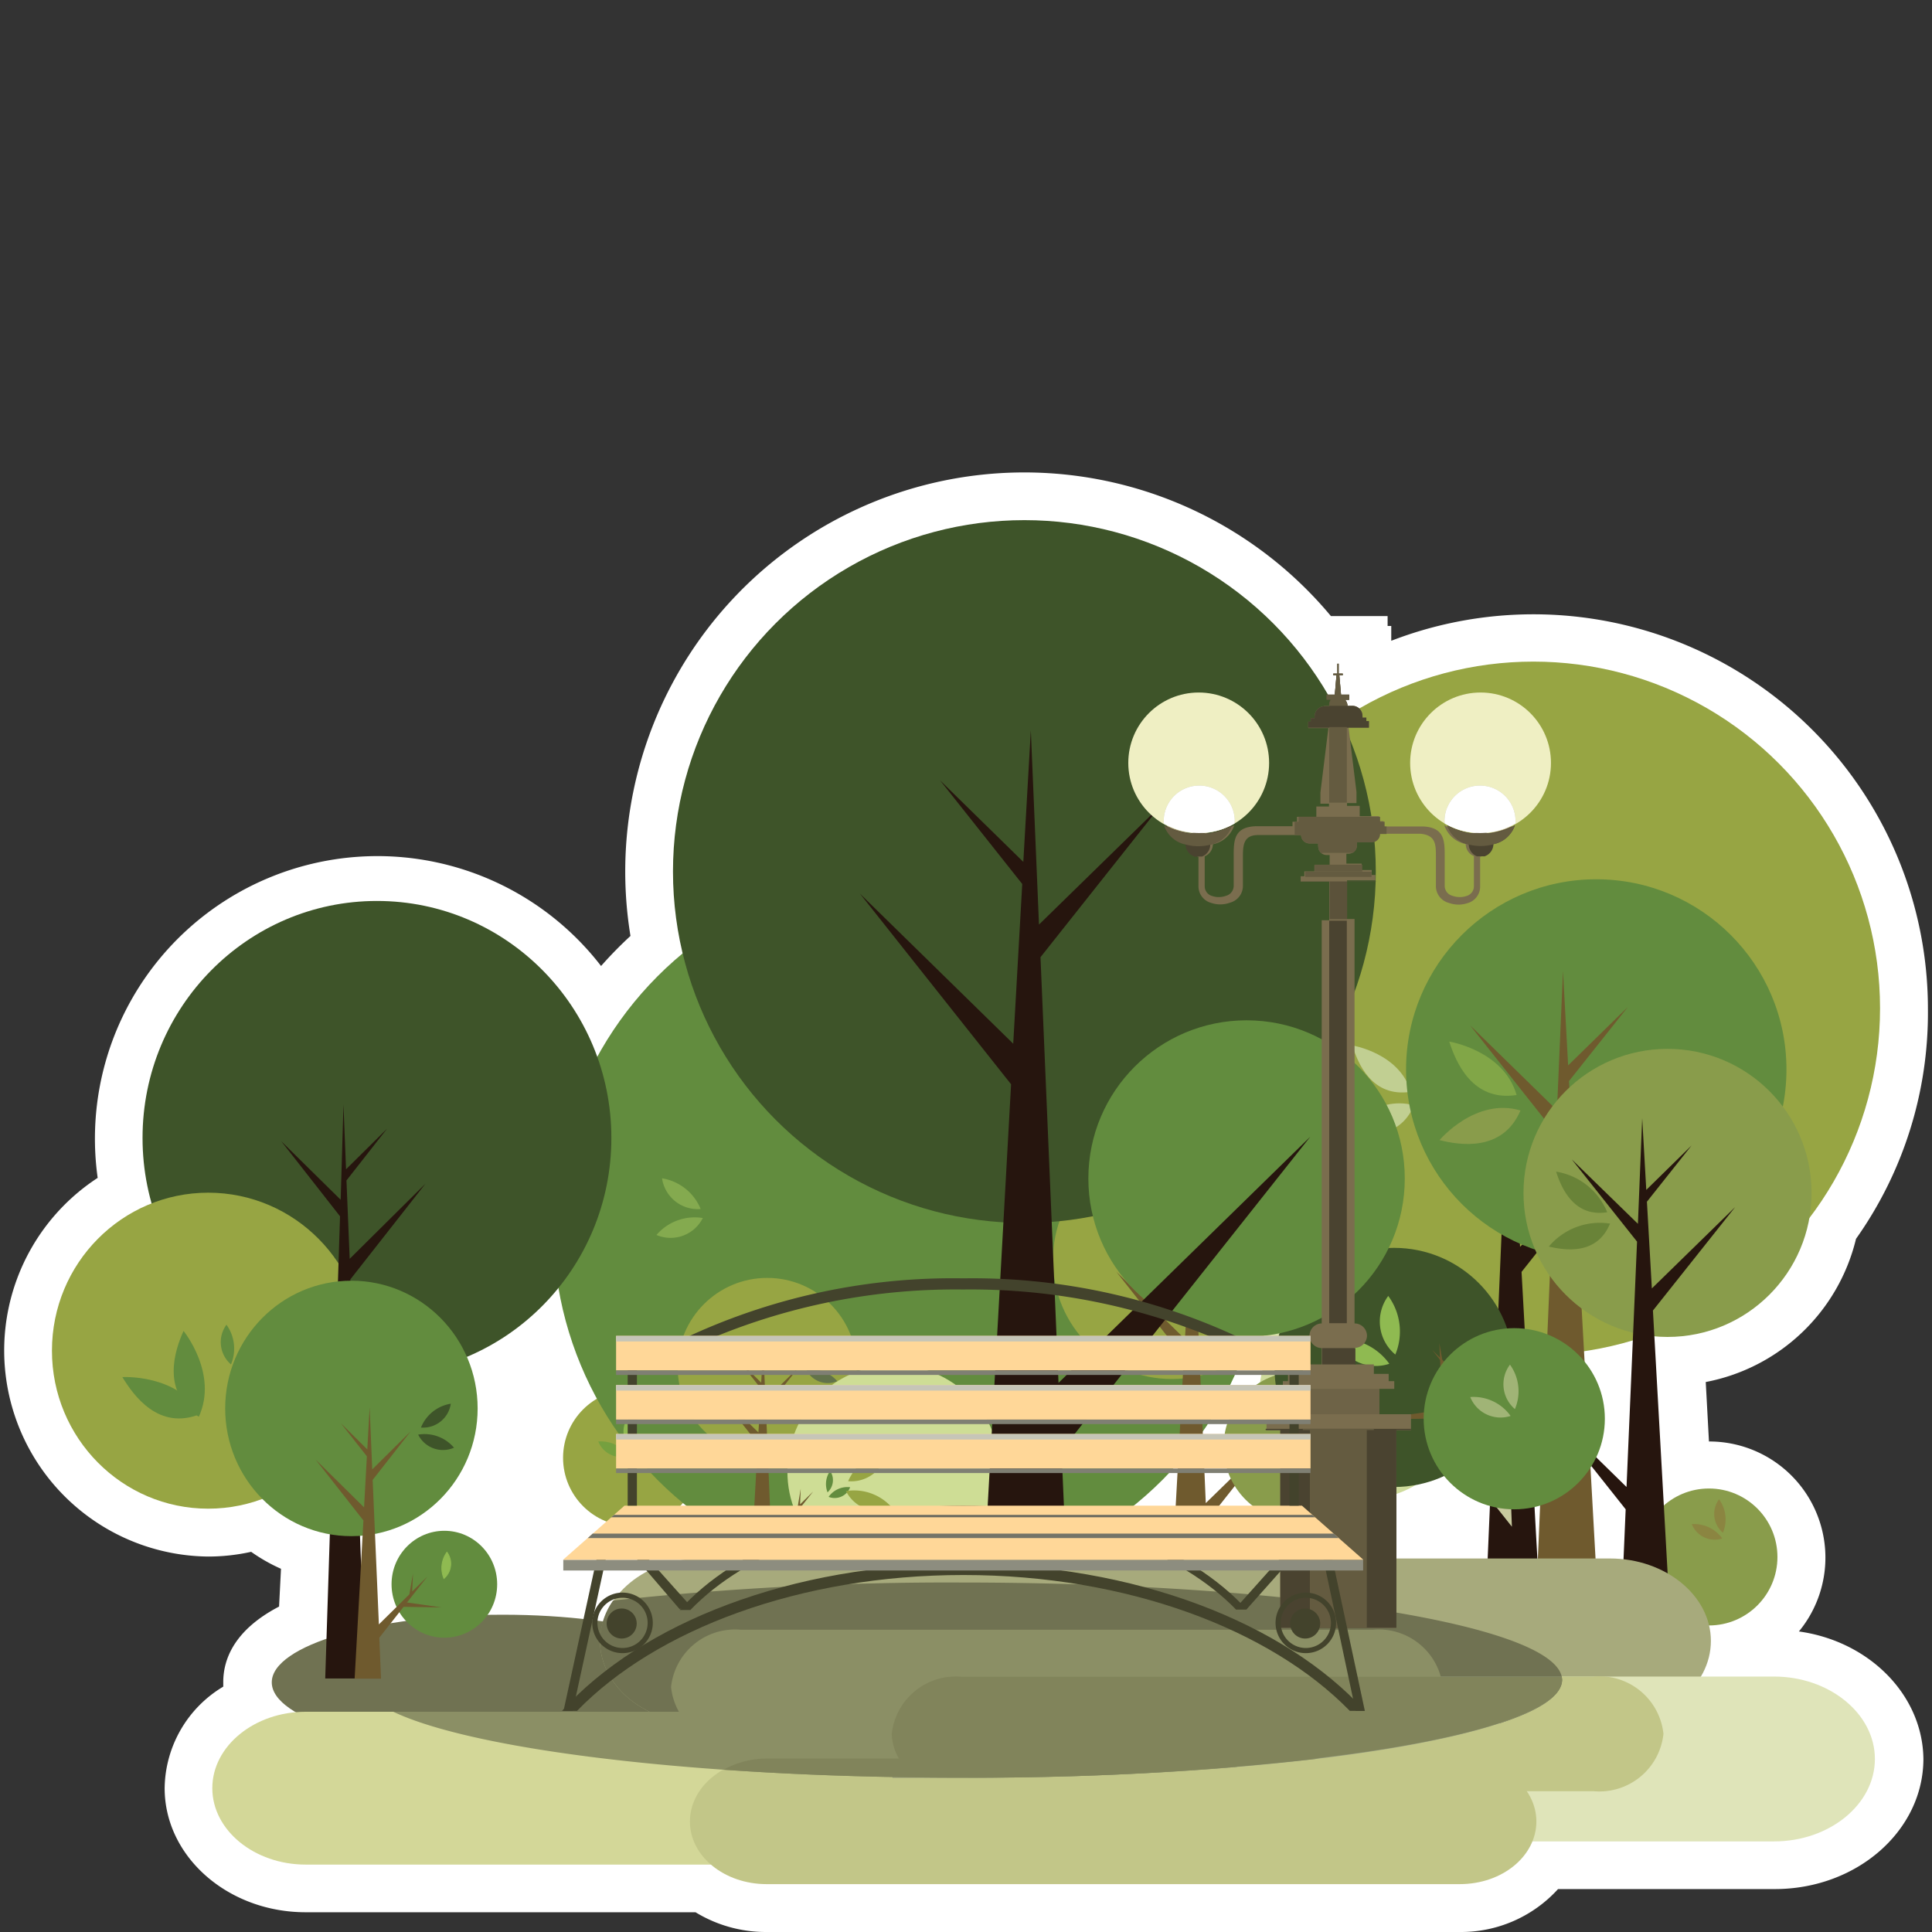 <svg id="Layer_1" data-name="Layer 1" xmlns="http://www.w3.org/2000/svg" viewBox="0 0 90 90"><rect x="0" y="0" width="90" height="90" fill="#333333" stroke="none"/><defs><style>.cls-1,.cls-47{fill:#fff;}.cls-2{fill:#707252;}.cls-10,.cls-11,.cls-12,.cls-14,.cls-15,.cls-16,.cls-18,.cls-2,.cls-20,.cls-21,.cls-22,.cls-23,.cls-24,.cls-25,.cls-26,.cls-28,.cls-29,.cls-30,.cls-31,.cls-32,.cls-33,.cls-34,.cls-35,.cls-36,.cls-37,.cls-38,.cls-39,.cls-40,.cls-41,.cls-42,.cls-43,.cls-44,.cls-46,.cls-47,.cls-5,.cls-50,.cls-51,.cls-52,.cls-53,.cls-54,.cls-6,.cls-7,.cls-9{fill-rule:evenodd;}.cls-24,.cls-3{fill:#97a543;}.cls-4{fill:#cedb9c;}.cls-5{fill:#26150e;}.cls-6{fill:#c7c99e;}.cls-7{fill:#c1cf92;}.cls-8{fill:#d3e0a6;}.cls-9{fill:#cdcfa9;}.cls-10{fill:#c8d49f;}.cls-11{fill:#cedaa9;}.cls-12{fill:#76492f;}.cls-13,.cls-23{fill:#628c3e;}.cls-14{fill:#84aa4f;}.cls-15,.cls-32{fill:#8fba51;}.cls-16{fill:#75a03f;}.cls-17,.cls-26{fill:#899c4b;}.cls-18{fill:#8b8541;}.cls-19{fill:#cedd95;}.cls-20{fill:#b1a589;}.cls-21{fill:#6f5a2e;}.cls-22{fill:#62724a;}.cls-25{fill:#81a647;}.cls-27,.cls-31{fill:#3e5429;}.cls-28{fill:#698338;}.cls-29{fill:#9c7c68;}.cls-30{fill:#a0b476;}.cls-32{stroke:#8fba51;stroke-miterlimit:22.93;stroke-width:0.04px;}.cls-33{fill:#a7aa7c;}.cls-34{fill:#dfe4b9;}.cls-35{fill:#d3d798;}.cls-36{fill:#c2c688;}.cls-37{fill:#93997c;}.cls-38{fill:#8b8f65;}.cls-39{fill:#81845b;}.cls-40{fill:#7a6d4e;}.cls-41,.cls-48{fill:#645b40;}.cls-42{fill:#5b523a;}.cls-43,.cls-49{fill:#4a4330;}.cls-44{fill:#6e6347;}.cls-45{fill:#efefc3;}.cls-46{fill:#c3c3a0;}.cls-50,.cls-55{fill:#43432c;}.cls-51{fill:#8d8d7f;}.cls-52,.cls-56{fill:#ffd798;}.cls-53{fill:#69695e;}.cls-54{fill:#747468;}.cls-57{fill:#7f7f73;}.cls-58{fill:#c6c5b7;}</style></defs><title>welcome-icons</title><path class="cls-1" d="M83.8,76a5.41,5.41,0,0,0-4.19-8.85h0l-0.15-2.77a8.92,8.92,0,0,0,7-6.67A18.2,18.2,0,0,0,89.81,47a18.38,18.38,0,0,0-25-17.15V29.16H64.64V28.7H62A18.59,18.59,0,0,0,29.37,43.6,18.83,18.83,0,0,0,28,45,13.16,13.16,0,0,0,4.55,54.87,9.6,9.6,0,0,0,9.7,72.51a9.28,9.28,0,0,0,2-.22,8,8,0,0,0,1.39.79L13,74.84c-2.11,1.1-2.6,2.48-2.6,3.52,0,0.07,0,.14,0,0.21A5.59,5.59,0,0,0,7.67,83.3c0,3.19,2.95,5.78,6.57,5.78H32.4a6.29,6.29,0,0,0,3.3.92H68a6.11,6.11,0,0,0,4.58-2h10.1c3.82,0,6.92-2.72,6.92-6.07C89.56,78.94,87.06,76.45,83.8,76Z"/><path class="cls-2" d="M23.42,81.52c5.93,0,10.76-1.42,10.76-3.15s-4.83-3.15-10.76-3.15-10.76,1.42-10.76,3.15S17.49,81.52,23.42,81.52Z"/><circle class="cls-3" cx="71.43" cy="46.97" r="16.15"/><circle class="cls-4" cx="63.49" cy="65.02" r="4.83"/><polygon class="cls-5" points="75.25 53.74 70.81 58.08 70.31 49.02 69.26 73.57 71.67 73.57 70.88 59.25 75.25 53.74"/><polygon class="cls-6" points="70.46 52.88 72.93 50.47 70.43 53.62 70.46 52.88"/><polygon class="cls-6" points="70.39 54.95 66.55 51.2 70.43 56.09 70.39 54.95"/><polygon class="cls-6" points="70.37 69.53 65.03 64.31 70.43 71.12 70.37 69.53"/><polygon class="cls-6" points="66.89 66.67 63.73 67.12 67.44 67.06 66.89 66.67"/><polygon class="cls-6" points="66.44 65.97 66.35 64.03 66.74 66.26 66.44 65.97"/><path class="cls-7" d="M63,48.7s2.2,0.36,2.72,2.16C63.91,51.14,63.25,49.53,63,48.7Z"/><path class="cls-7" d="M62.6,52.68s1.46-1.69,3.27-1.19C65.16,53.17,63.44,52.89,62.6,52.68Z"/><path class="cls-7" d="M63.26,62.13a2.43,2.43,0,0,1,.27,2.36A1.74,1.74,0,0,1,63.26,62.13Z"/><path class="cls-7" d="M61.14,63.87a2.43,2.43,0,0,1,2.15,1A1.74,1.74,0,0,1,61.14,63.87Z"/><circle class="cls-8" cx="51.96" cy="54.65" r="10.73"/><circle class="cls-8" cx="45.55" cy="66.86" r="3.79"/><polygon class="cls-9" points="51.97 73.57 50.07 73.57 50.9 54.31 51.97 73.57"/><polygon class="cls-9" points="51.03 61.67 54.77 58.02 50.99 62.78 51.03 61.67"/><polygon class="cls-9" points="50.95 70.4 46.76 66.31 50.99 71.65 50.95 70.4"/><polygon class="cls-9" points="48.21 68.15 45.74 68.51 48.65 68.46 48.21 68.15"/><polygon class="cls-9" points="47.86 67.61 47.8 66.08 48.09 67.83 47.86 67.61"/><path class="cls-10" d="M45.37,64.6a1.9,1.9,0,0,1,.21,1.85A1.36,1.36,0,0,1,45.37,64.6Z"/><path class="cls-11" d="M43.71,66a1.9,1.9,0,0,1,1.69.79A1.36,1.36,0,0,1,43.71,66Z"/><circle class="cls-3" cx="29.42" cy="67.91" r="3.19"/><polygon class="cls-9" points="34.83 73.57 33.23 73.57 33.93 57.33 34.83 73.57"/><polygon class="cls-12" points="34.04 63.54 37.19 60.46 34.01 64.47 34.04 63.54"/><circle class="cls-13" cx="42.39" cy="57.21" r="16.61"/><path class="cls-14" d="M30.84,54.89a2.35,2.35,0,0,1,1.8,1.43A1.68,1.68,0,0,1,30.84,54.89Z"/><path class="cls-14" d="M30.58,57.53a2.35,2.35,0,0,1,2.16-.79A1.68,1.68,0,0,1,30.58,57.53Z"/><path class="cls-15" d="M29.27,66a1.6,1.6,0,0,1,.18,1.56A1.15,1.15,0,0,1,29.27,66Z"/><path class="cls-16" d="M27.87,67.15a1.6,1.6,0,0,1,1.42.67A1.15,1.15,0,0,1,27.87,67.15Z"/><circle class="cls-17" cx="79.61" cy="72.53" r="3.19"/><path class="cls-18" d="M80.08,69.84a1.6,1.6,0,0,1,.18,1.56A1.15,1.15,0,0,1,80.08,69.84Z"/><path class="cls-18" d="M78.81,71a1.6,1.6,0,0,1,1.42.67A1.15,1.15,0,0,1,78.81,71Z"/><circle class="cls-3" cx="35.74" cy="63.7" r="4.17"/><circle class="cls-19" cx="41.64" cy="68.55" r="4.96"/><polygon class="cls-20" points="37.06 70.52 38.46 70.72 36.82 70.69 37.06 70.52"/><polygon class="cls-21" points="37.88 69.48 37.27 70.08 37.3 69.35 37.16 70.19 35.92 71.4 35.68 65.62 37.21 63.69 35.66 65.21 35.55 62.72 35.46 64.41 34.4 63.36 35.45 64.69 35.33 66.73 33.37 64.81 35.3 67.24 34.95 73.57 36.02 73.57 35.95 71.92 37.88 69.48"/><path class="cls-22" d="M38.79,62.58a1.57,1.57,0,0,0-1.2,1,1.12,1.12,0,0,0,1.2-1h0ZM39,64.34a1.12,1.12,0,0,1-1.44-.53A1.57,1.57,0,0,1,39,64.34Z"/><path class="cls-23" d="M38.67,68.52a1.07,1.07,0,0,0-.12,1,0.77,0.77,0,0,0,.12-1h0Zm0.93,0.77a0.77,0.77,0,0,1-1,.44A1.07,1.07,0,0,1,39.6,69.28Z"/><path class="cls-24" d="M41.57,70.25a2.35,2.35,0,0,0-2.16-.79,1.68,1.68,0,0,0,2.16.79h0Zm-0.26-2.63A1.68,1.68,0,0,1,39.51,69,2.35,2.35,0,0,1,41.31,67.61Z"/><circle class="cls-3" cx="54.59" cy="58.7" r="5.54"/><polygon class="cls-21" points="54.58 73.57 56.32 73.57 56.21 70.88 57.8 68.87 60.31 68.91 58.03 68.58 58.02 68.59 59.38 66.88 58.37 67.87 58.42 66.68 58.19 68.05 56.17 70.02 55.56 55.83 55.2 62.38 52 59.24 55.15 63.23 54.58 73.57"/><polygon class="cls-12" points="55.46 58.62 53.67 56.88 55.48 59.16 55.46 58.62"/><polygon class="cls-12" points="55.51 60.12 58.28 57.41 55.48 60.94 55.51 60.12"/><path class="cls-16" d="M58.88,57.88a2.56,2.56,0,0,0-2,1.56A1.84,1.84,0,0,0,58.88,57.88Z"/><path class="cls-16" d="M59.16,60.76a2.56,2.56,0,0,0-2.36-.86A1.84,1.84,0,0,0,59.16,60.76Z"/><circle class="cls-17" cx="60.49" cy="67.39" r="3.49"/><path class="cls-15" d="M60.66,65.31A1.75,1.75,0,0,0,60.47,67,1.26,1.26,0,0,0,60.66,65.31Z"/><path class="cls-15" d="M62.19,66.56a1.75,1.75,0,0,0-1.56.73A1.26,1.26,0,0,0,62.19,66.56Z"/><circle class="cls-13" cx="74.36" cy="49.82" r="8.86"/><polygon class="cls-12" points="71.82 56.06 77.32 50.69 71.76 57.7 71.82 56.06"/><path class="cls-25" d="M67.51,48.52s2.54,0.41,3.14,2.49C68.58,51.33,67.82,49.47,67.51,48.52Z"/><path class="cls-26" d="M67.06,53.11s1.68-2,3.77-1.38C70,53.67,68,53.35,67.06,53.11Z"/><circle class="cls-27" cx="64.94" cy="63.7" r="5.57"/><polygon class="cls-21" points="75.83 46.91 73.05 49.63 72.81 45.23 72.53 51.72 68.48 47.76 72.48 52.81 71.84 67.89 66.72 62.89 71.78 69.27 71.6 73.57 74.38 73.57 73.09 50.36 75.83 46.91"/><polygon class="cls-21" points="67.67 65.6 64.03 66.13 68.31 66.05 67.67 65.6"/><polygon class="cls-21" points="67.15 64.8 67.05 62.56 67.5 65.13 67.15 64.8"/><path class="cls-15" d="M64.67,60.37A2.8,2.8,0,0,1,65,63.1,2,2,0,0,1,64.67,60.37Z"/><path class="cls-15" d="M62.23,62.37a2.8,2.8,0,0,1,2.49,1.16A2,2,0,0,1,62.23,62.37Z"/><circle class="cls-17" cx="77.68" cy="55.57" r="6.71"/><path class="cls-28" d="M72.49,54.58a3.1,3.1,0,0,1,2.38,1.89C73.3,56.72,72.72,55.3,72.49,54.58Z"/><path class="cls-28" d="M72.15,58.07A3.1,3.1,0,0,1,75,57C74.39,58.49,72.89,58.24,72.15,58.07Z"/><polygon class="cls-5" points="80.83 56.23 76.95 60.02 76.72 55.98 78.8 53.36 76.69 55.43 76.5 52.09 76.3 57.01 73.22 54.01 76.26 57.84 75.77 69.27 71.89 65.47 75.73 70.31 75.59 73.57 77.7 73.57 77 61.05 80.83 56.23"/><polygon class="cls-12" points="73.52 67.53 70.76 67.93 74 67.87 73.52 67.53"/><polygon class="cls-29" points="73.12 66.92 73.05 65.23 73.38 67.17 73.12 66.92"/><circle class="cls-13" cx="70.54" cy="66.09" r="4.22"/><path class="cls-30" d="M70.34,63.57a2.12,2.12,0,0,1,.23,2.07A1.52,1.52,0,0,1,70.34,63.57Z"/><path class="cls-30" d="M68.49,65.08a2.12,2.12,0,0,1,1.88.88A1.52,1.52,0,0,1,68.49,65.08Z"/><circle class="cls-27" cx="47.72" cy="40.6" r="16.37"/><circle class="cls-13" cx="58.07" cy="54.9" r="7.37"/><polygon class="cls-5" points="61.04 52.95 49.31 64.42 48.47 44.59 54.06 37.54 48.4 43.07 48.02 34.02 47.67 40.15 43.79 36.35 47.62 41.18 47.2 48.62 40.06 41.63 47.1 50.51 45.82 73.56 49.71 73.56 49.45 67.57 61.04 52.95"/><ellipse class="cls-27" cx="17.56" cy="53.01" rx="10.92" ry="11.04"/><ellipse class="cls-3" cx="9.7" cy="62.92" rx="7.28" ry="7.36"/><polygon class="cls-5" points="17.02 78.19 15.15 78.19 15.84 56.66 13.1 53.16 15.87 55.89 16 51.45 16.12 54.47 18.03 52.58 16.14 54.99 16.29 58.64 19.82 55.14 16.32 59.6 17.02 78.19"/><polygon class="cls-12" points="16.05 67.5 11.92 63.41 16.1 68.74 16.05 67.5"/><path class="cls-23" d="M10.55,61.71a1.91,1.91,0,0,1,.21,1.85A1.37,1.37,0,0,1,10.55,61.71Z"/><path class="cls-23" d="M5.7,64.15S8.27,64,9.33,65.87C7.39,66.66,6.22,65,5.7,64.15Z"/><path class="cls-23" d="M8.55,62s1.63,2,.71,4C7.49,64.81,8.15,62.89,8.55,62Z"/><ellipse class="cls-13" cx="16.37" cy="65.61" rx="5.88" ry="5.95"/><ellipse class="cls-13" cx="20.7" cy="73.8" rx="2.46" ry="2.49"/><polygon class="cls-21" points="16.52 78.2 17.75 78.2 17.67 76.29 19.91 73.44 19.2 74.14 19.24 73.29 19.07 74.27 17.65 75.67 17.36 68.94 19.13 66.68 17.34 68.45 17.22 65.55 17.11 67.52 15.88 66.3 17.09 67.84 16.96 70.22 14.7 67.99 16.93 70.83 16.52 78.2"/><polygon class="cls-21" points="18.96 74.65 20.57 74.88 18.68 74.85 18.96 74.65"/><path class="cls-31" d="M21.15,67.44a1.8,1.8,0,0,0-1.67-.61,1.29,1.29,0,0,0,1.67.61h0ZM21,65.39a1.3,1.3,0,0,1-1.39,1.11A1.81,1.81,0,0,1,21,65.39Z"/><path class="cls-32" d="M20.82,72.31a1.26,1.26,0,0,0-.14,1.22A0.9,0.9,0,0,0,20.82,72.31Z"/><path class="cls-33" d="M32.65,72.6H75c2.58,0,4.7,1.73,4.7,3.84h0c0,2.11-2.11,3.84-4.7,3.84H32.65c-2.58,0-4.7-1.73-4.7-3.84h0C28,74.33,30.07,72.6,32.65,72.6Z"/><path class="cls-34" d="M40.27,78.1H82.64c2.58,0,4.7,1.73,4.7,3.84h0c0,2.11-2.11,3.84-4.7,3.84H40.27c-2.58,0-4.7-1.73-4.7-3.84h0C35.58,79.83,37.69,78.1,40.27,78.1Z"/><path class="cls-35" d="M14.24,86.86H53.45c2.39,0,4.35-1.6,4.35-3.56h0c0-2-2-3.56-4.35-3.56H14.24c-2.39,0-4.35,1.6-4.35,3.56h0C9.89,85.26,11.85,86.86,14.24,86.86Z"/><path class="cls-35" d="M34.52,81.26H63.95a3,3,0,0,0,3.26-2.67h0a3,3,0,0,0-3.26-2.67H34.52a3,3,0,0,0-3.26,2.67h0A3,3,0,0,0,34.52,81.26Z"/><path class="cls-36" d="M35.71,87.77H68c2,0,3.57-1.32,3.57-2.92h0c0-1.61-1.61-2.92-3.57-2.92H35.71c-2,0-3.57,1.32-3.57,2.92h0C32.13,86.46,33.74,87.77,35.71,87.77Z"/><path class="cls-36" d="M44.8,83.44H74.23a3,3,0,0,0,3.26-2.67h0a3,3,0,0,0-3.26-2.67H44.8a3,3,0,0,0-3.26,2.67h0A3,3,0,0,0,44.8,83.44Z"/><path class="cls-2" d="M69.86,80.28H32.65c-2.58,0-4.7-1.73-4.7-3.84h0a3.29,3.29,0,0,1,.61-1.88,144.39,144.39,0,0,1,16.21-.84c15.44,0,28,2,28,4.55C72.75,79,71.71,79.68,69.86,80.28Z"/><path class="cls-37" d="M46.21,78.1H72.73a0.78,0.78,0,0,1,0,.17c0,2.51-12.53,4.55-28,4.55l-3.15,0a3.16,3.16,0,0,1-.12-0.85h0C41.51,79.83,43.63,78.1,46.21,78.1Z"/><path class="cls-38" d="M57.62,82.31a4.33,4.33,0,0,0-4.17-2.57H18.32c3.77,1.79,14.19,3.07,26.46,3.07C49.41,82.82,53.78,82.64,57.62,82.31Z"/><path class="cls-38" d="M34.52,81.26H63.95a3,3,0,0,0,3.26-2.67h0a3,3,0,0,0-3.26-2.67H34.52a3,3,0,0,0-3.26,2.67h0A3,3,0,0,0,34.52,81.26Z"/><path class="cls-39" d="M61.46,81.92H35.71a4.12,4.12,0,0,0-2,.52c3.41,0.24,7.16.37,11.11,0.37A142.74,142.74,0,0,0,61.46,81.92Z"/><path class="cls-39" d="M72.73,78.11H44.8a3,3,0,0,0-3.26,2.67h0a2.5,2.5,0,0,0,1.16,2h2.07c15.44,0,28-2,28-4.55A0.76,0.76,0,0,0,72.73,78.11Z"/><path class="cls-40" d="M60.44,65.88V64.7H59.76V64.34H60V64h0.69V63.56h0.88V62.8h0A0.58,0.58,0,0,1,61,62.22h0a0.58,0.58,0,0,1,.57-0.57h0V42.87h0.35v-1.8H60.59V40.82h0.17V40.59h0.47v-0.3h0.71V39.83H61.8a0.39,0.39,0,0,1-.39-0.39h0a0.4,0.4,0,0,1,0-.15H61a0.39,0.39,0,0,1-.39-0.39h0a0.39,0.39,0,0,1,0,0h-2c-0.71,0-.71.51-0.71,1.07V40h0c0,0.2,0,.42,0,0.64s0,0.42,0,.62h0a0.81,0.81,0,0,1-.6.79,1.33,1.33,0,0,1-.44.08,1.31,1.31,0,0,1-.44-0.07,0.8,0.8,0,0,1-.59-0.8h0V39.91a0.61,0.61,0,0,1-.48-0.59h0a1.33,1.33,0,0,1-1-.88,3.26,3.26,0,0,0,1.25.39,0.61,0.61,0,0,1,.65,0,3.26,3.26,0,0,0,1.25-.39,1.33,1.33,0,0,1-1,.89h0a0.61,0.61,0,0,1-.38.56v1.39h0a0.47,0.47,0,0,0,.35.46,0.94,0.94,0,0,0,.32.05,1,1,0,0,0,.32-0.06,0.48,0.48,0,0,0,.36-0.46h0c0-.22,0-0.43,0-0.64s0-.4,0-0.63h0V39.91c0-.74,0-1.37,1-1.42h1.74V38.28h0.21V38.05h0.9V37.57h0.59V37.44H61.51V36.92l0.37-3H60.94v-0.3h0.12V33.45h0.18a0.39,0.39,0,0,1,0-.08h0a0.47,0.47,0,0,1,.47-0.47h0.22v0A0.42,0.42,0,0,1,62,32.59H61.8V32.44h0V32.36h0.38l0.08-.91H62.11V31.38h0.19l0-.19V30.92h0.06v0.27l0,0.19h0.19v0.07H62.39l0.08,0.91h0.38v0.08h0v0.16H62.66a0.42,0.42,0,0,1,.11.28v0H63a0.47,0.47,0,0,1,.47.47h0a0.42,0.42,0,0,1,0,.08h0.18v0.16h0.12v0.3H62.82l0.37,3v0.52H62.75v0.13h0.59v0.48h0.9v0.23h0.21V38.5h1.85c1,0.05,1,.68,1,1.42V40h0c0,0.22,0,.43,0,0.63s0,0.42,0,.64h0a0.48,0.48,0,0,0,.36.46,1,1,0,0,0,.33.06,0.94,0.94,0,0,0,.32-0.05,0.47,0.47,0,0,0,.35-0.46h0V39.88a0.61,0.61,0,0,1-.38-0.56h0a1.33,1.33,0,0,1-1-.88,3.26,3.26,0,0,0,1.25.39,0.61,0.61,0,0,1,.65,0,3.26,3.26,0,0,0,1.25-.39,1.34,1.34,0,0,1-1,.88h0a0.61,0.61,0,0,1-.48.59v1.36h0a0.8,0.8,0,0,1-.58.8,1.32,1.32,0,0,1-.44.07,1.35,1.35,0,0,1-.44-0.08,0.81,0.81,0,0,1-.6-0.79h0c0-.2,0-0.42,0-0.62s0-.44,0-0.64h0V39.91c0-.56,0-1-0.71-1.07h-2a0.39,0.39,0,0,1,0,0h0a0.39,0.39,0,0,1-.39.39H63.21a0.39,0.39,0,0,1,0,.15h0a0.39,0.39,0,0,1-.39.39h-0.1v0.46h0.71v0.3h0.47v0.23h0.17v0.25H62.75v1.8h0.35V61.65h0a0.58,0.58,0,0,1,.58.57h0a0.58,0.58,0,0,1-.58.57h0v0.77H64V64h0.69v0.34h0.26V64.7H64.26v1.18h1.47v0.75H65.05v9.2H59.64v-9.2H59V65.88h1.47Z"/><path class="cls-41" d="M61.6,39.78a0.39,0.39,0,0,1-.19-0.34h0a0.4,0.4,0,0,1,0-.15H61a0.39,0.39,0,0,1-.39-0.39h0a0.39,0.39,0,0,1,0,0h-0.3V38.28h0.18V38.05h0.9v0h2v0h0.9v0.23h0.21V38.5h0.09v0.35h-0.3a0.39,0.39,0,0,1,0,0h0a0.39,0.39,0,0,1-.39.39H63.21a0.39,0.39,0,0,1,0,.15h0a0.39,0.39,0,0,1-.19.34H61.6Z"/><polygon class="cls-42" points="61.94 42.82 61.94 41.07 60.59 41.07 60.59 41.06 64.11 41.06 64.11 41.07 62.75 41.07 62.75 42.82 61.94 42.82"/><path class="cls-43" d="M61.59,63.56V62.8h0l-0.17,0h1.89l-0.17,0h0v0.76H61.59Z"/><polygon class="cls-44" points="60.44 65.88 60.44 64.7 59.76 64.7 59.76 64.7 64.94 64.7 64.94 64.7 64.26 64.7 64.26 65.88 60.44 65.88"/><polygon class="cls-43" points="65.73 66.56 65.73 66.62 65.05 66.62 65.05 75.83 59.64 75.83 59.64 66.62 58.96 66.62 58.96 66.56 65.73 66.56"/><circle class="cls-45" cx="55.84" cy="35.54" r="3.28"/><circle class="cls-45" cx="68.97" cy="35.54" r="3.28"/><polygon class="cls-41" points="64 66.56 64 66.62 63.67 66.62 63.67 75.83 61.02 75.83 61.02 66.62 60.69 66.62 60.69 66.56 64 66.56"/><path class="cls-43" d="M55.71,39.92h0a0.61,0.61,0,0,1-.48-0.59h0a1.33,1.33,0,0,1-1-.88,3.26,3.26,0,0,0,1.25.39,0.61,0.61,0,0,1,.65,0,3.26,3.26,0,0,0,1.25-.39,1.33,1.33,0,0,1-1,.89h0a0.61,0.61,0,0,1-.38.56v0H55.71Z"/><path class="cls-46" d="M57.51,38.36a3.28,3.28,0,0,1-3.3,0s0-.07,0-0.11a1.65,1.65,0,0,1,3.31,0S57.51,38.33,57.51,38.36Z"/><path class="cls-41" d="M55.23,39.34v0h0a1.33,1.33,0,0,1-1-.88,3.26,3.26,0,0,0,1.25.39,0.61,0.61,0,0,1,.65,0,3.26,3.26,0,0,0,1.25-.39,1.33,1.33,0,0,1-1,.89h0v0A2.22,2.22,0,0,1,55.23,39.34Z"/><path class="cls-47" d="M57.51,38.36a3.28,3.28,0,0,1-3.3,0s0-.07,0-0.11a1.65,1.65,0,0,1,3.31,0S57.51,38.33,57.51,38.36Z"/><path class="cls-43" d="M69.09,39.91h0a0.61,0.61,0,0,0,.48-0.59h0a1.33,1.33,0,0,0,1-.88,3.26,3.26,0,0,1-1.25.39,0.61,0.61,0,0,0-.65,0,3.26,3.26,0,0,1-1.25-.39,1.33,1.33,0,0,0,1,.89h0a0.61,0.61,0,0,0,.38.56v0h0.35Z"/><path class="cls-46" d="M67.3,38.36a3.28,3.28,0,0,0,3.3,0s0-.07,0-0.11a1.65,1.65,0,0,0-3.31,0S67.3,38.33,67.3,38.36Z"/><path class="cls-41" d="M69.57,39.33v0h0a1.33,1.33,0,0,0,1-.88,3.26,3.26,0,0,1-1.25.39,0.61,0.61,0,0,0-.65,0,3.26,3.26,0,0,1-1.25-.39,1.33,1.33,0,0,0,1,.89h0v0A2.22,2.22,0,0,0,69.57,39.33Z"/><path class="cls-47" d="M67.3,38.36a3.28,3.28,0,0,0,3.3,0s0-.07,0-0.11a1.65,1.65,0,0,0-3.31,0S67.3,38.33,67.3,38.36Z"/><rect class="cls-48" x="61.24" y="40.28" width="2.22" height="0.32"/><rect class="cls-48" x="60.8" y="40.61" width="3.09" height="0.24"/><path class="cls-43" d="M60.94,33.9V33.61h0.12V33.45h0.18a0.4,0.4,0,0,1,0-.08h0a0.47,0.47,0,0,1,.47-0.47h0.22v0A0.42,0.42,0,0,1,62,32.59H61.8V32.44h0V32.36h0.38l0.08-.91H62.11V31.38h0.19l0-.19V30.92h0.06v0.27l0,0.19h0.19v0.07H62.39l0.08,0.91h0.38v0.08h0v0.16H62.66a0.42,0.42,0,0,1,.11.28v0H63a0.47,0.47,0,0,1,.47.47h0a0.42,0.42,0,0,1,0,.08h0.18v0.16h0.12V33.9H60.94Z"/><path class="cls-41" d="M61.66,32.9h0.26v0A0.42,0.42,0,0,1,62,32.59H61.8V32.44h0V32.36h0.38l0.08-.91H62.11V31.38h0.19l0-.19V30.92h0.06v0.27l0,0.19h0.19v0.07H62.39l0.08,0.91h0.38v0.08h0v0.16H62.66a0.42,0.42,0,0,1,.11.28v0H61.66Z"/><rect class="cls-49" x="61.92" y="42.89" width="0.82" height="18.75"/><rect class="cls-48" x="61.92" y="33.87" width="0.82" height="3.52"/><path class="cls-50" d="M44.87,70.14c5.65,0,10.58,1.95,13.21,4.84h-0.5c-2.6-2.68-7.32-4.47-12.71-4.47S34.76,72.3,32.16,75h-0.5C34.29,72.08,39.22,70.14,44.87,70.14Z"/><polygon class="cls-50" points="27.86 72.31 28.29 72.31 26.68 79.7 26.25 79.7 27.86 72.31"/><polygon class="cls-50" points="29.05 71.92 29.24 71.54 32.11 74.75 31.66 74.96 29.05 71.92"/><polygon class="cls-50" points="62 72.31 61.58 72.31 63.15 79.7 63.58 79.7 62 72.31"/><polygon class="cls-50" points="60.78 71.92 60.58 71.54 57.71 74.75 58.07 74.97 60.78 71.92"/><path class="cls-50" d="M44.87,72.85c8,0,15,2.76,18.71,6.85h-0.7c-3.69-3.79-10.37-6.33-18-6.33s-14.32,2.54-18,6.33h-0.7C29.88,75.61,36.87,72.85,44.87,72.85Z"/><path class="cls-50" d="M44.87,59.55a29.28,29.28,0,0,1,13.82,3.23H57.57a29.44,29.44,0,0,0-12.71-2.71,29.44,29.44,0,0,0-12.71,2.71H31A29.28,29.28,0,0,1,44.87,59.55Z"/><path class="cls-51" d="M44.87,73.16H63.5v-0.5H26.24v0.5H44.87Zm-18.63-.5h0Zm37.27,0"/><polygon class="cls-52" points="44.87 70.14 60.65 70.14 63.5 72.65 63.5 72.66 44.87 72.66 26.24 72.66 26.24 72.65 29.09 70.14 44.87 70.14"/><polygon class="cls-53" points="61.13 70.57 61.27 70.68 28.47 70.68 28.61 70.57 61.13 70.57"/><polygon class="cls-54" points="62.13 71.44 62.36 71.65 27.38 71.65 27.61 71.44 62.13 71.44"/><rect class="cls-55" x="29.24" y="62.74" width="0.43" height="7.4"/><rect class="cls-55" x="60.07" y="62.74" width="0.43" height="7.4"/><rect class="cls-56" x="28.7" y="62.23" width="32.35" height="1.61"/><rect class="cls-57" x="28.7" y="63.84" width="32.35" height="0.21"/><rect class="cls-58" x="28.7" y="62.23" width="32.35" height="0.26"/><rect class="cls-56" x="28.7" y="64.52" width="32.35" height="1.61"/><rect class="cls-57" x="28.7" y="66.13" width="32.35" height="0.21"/><rect class="cls-58" x="28.7" y="64.52" width="32.35" height="0.26"/><rect class="cls-56" x="28.7" y="66.8" width="32.35" height="1.61"/><rect class="cls-57" x="28.7" y="68.41" width="32.35" height="0.21"/><rect class="cls-58" x="28.7" y="66.8" width="32.35" height="0.26"/><path class="cls-50" d="M29,74.19a1.41,1.41,0,1,1-1.41,1.41A1.41,1.41,0,0,1,29,74.19h0Zm0,0.24a1.17,1.17,0,1,0,1.17,1.17A1.17,1.17,0,0,0,29,74.43Z"/><circle class="cls-55" cx="28.96" cy="75.63" r="0.7"/><path class="cls-50" d="M60.83,74.19a1.41,1.41,0,1,1-1.41,1.41,1.41,1.41,0,0,1,1.41-1.41h0Zm0,0.24A1.17,1.17,0,1,0,62,75.6,1.17,1.17,0,0,0,60.83,74.43Z"/><circle class="cls-55" cx="60.8" cy="75.63" r="0.7"/></svg>